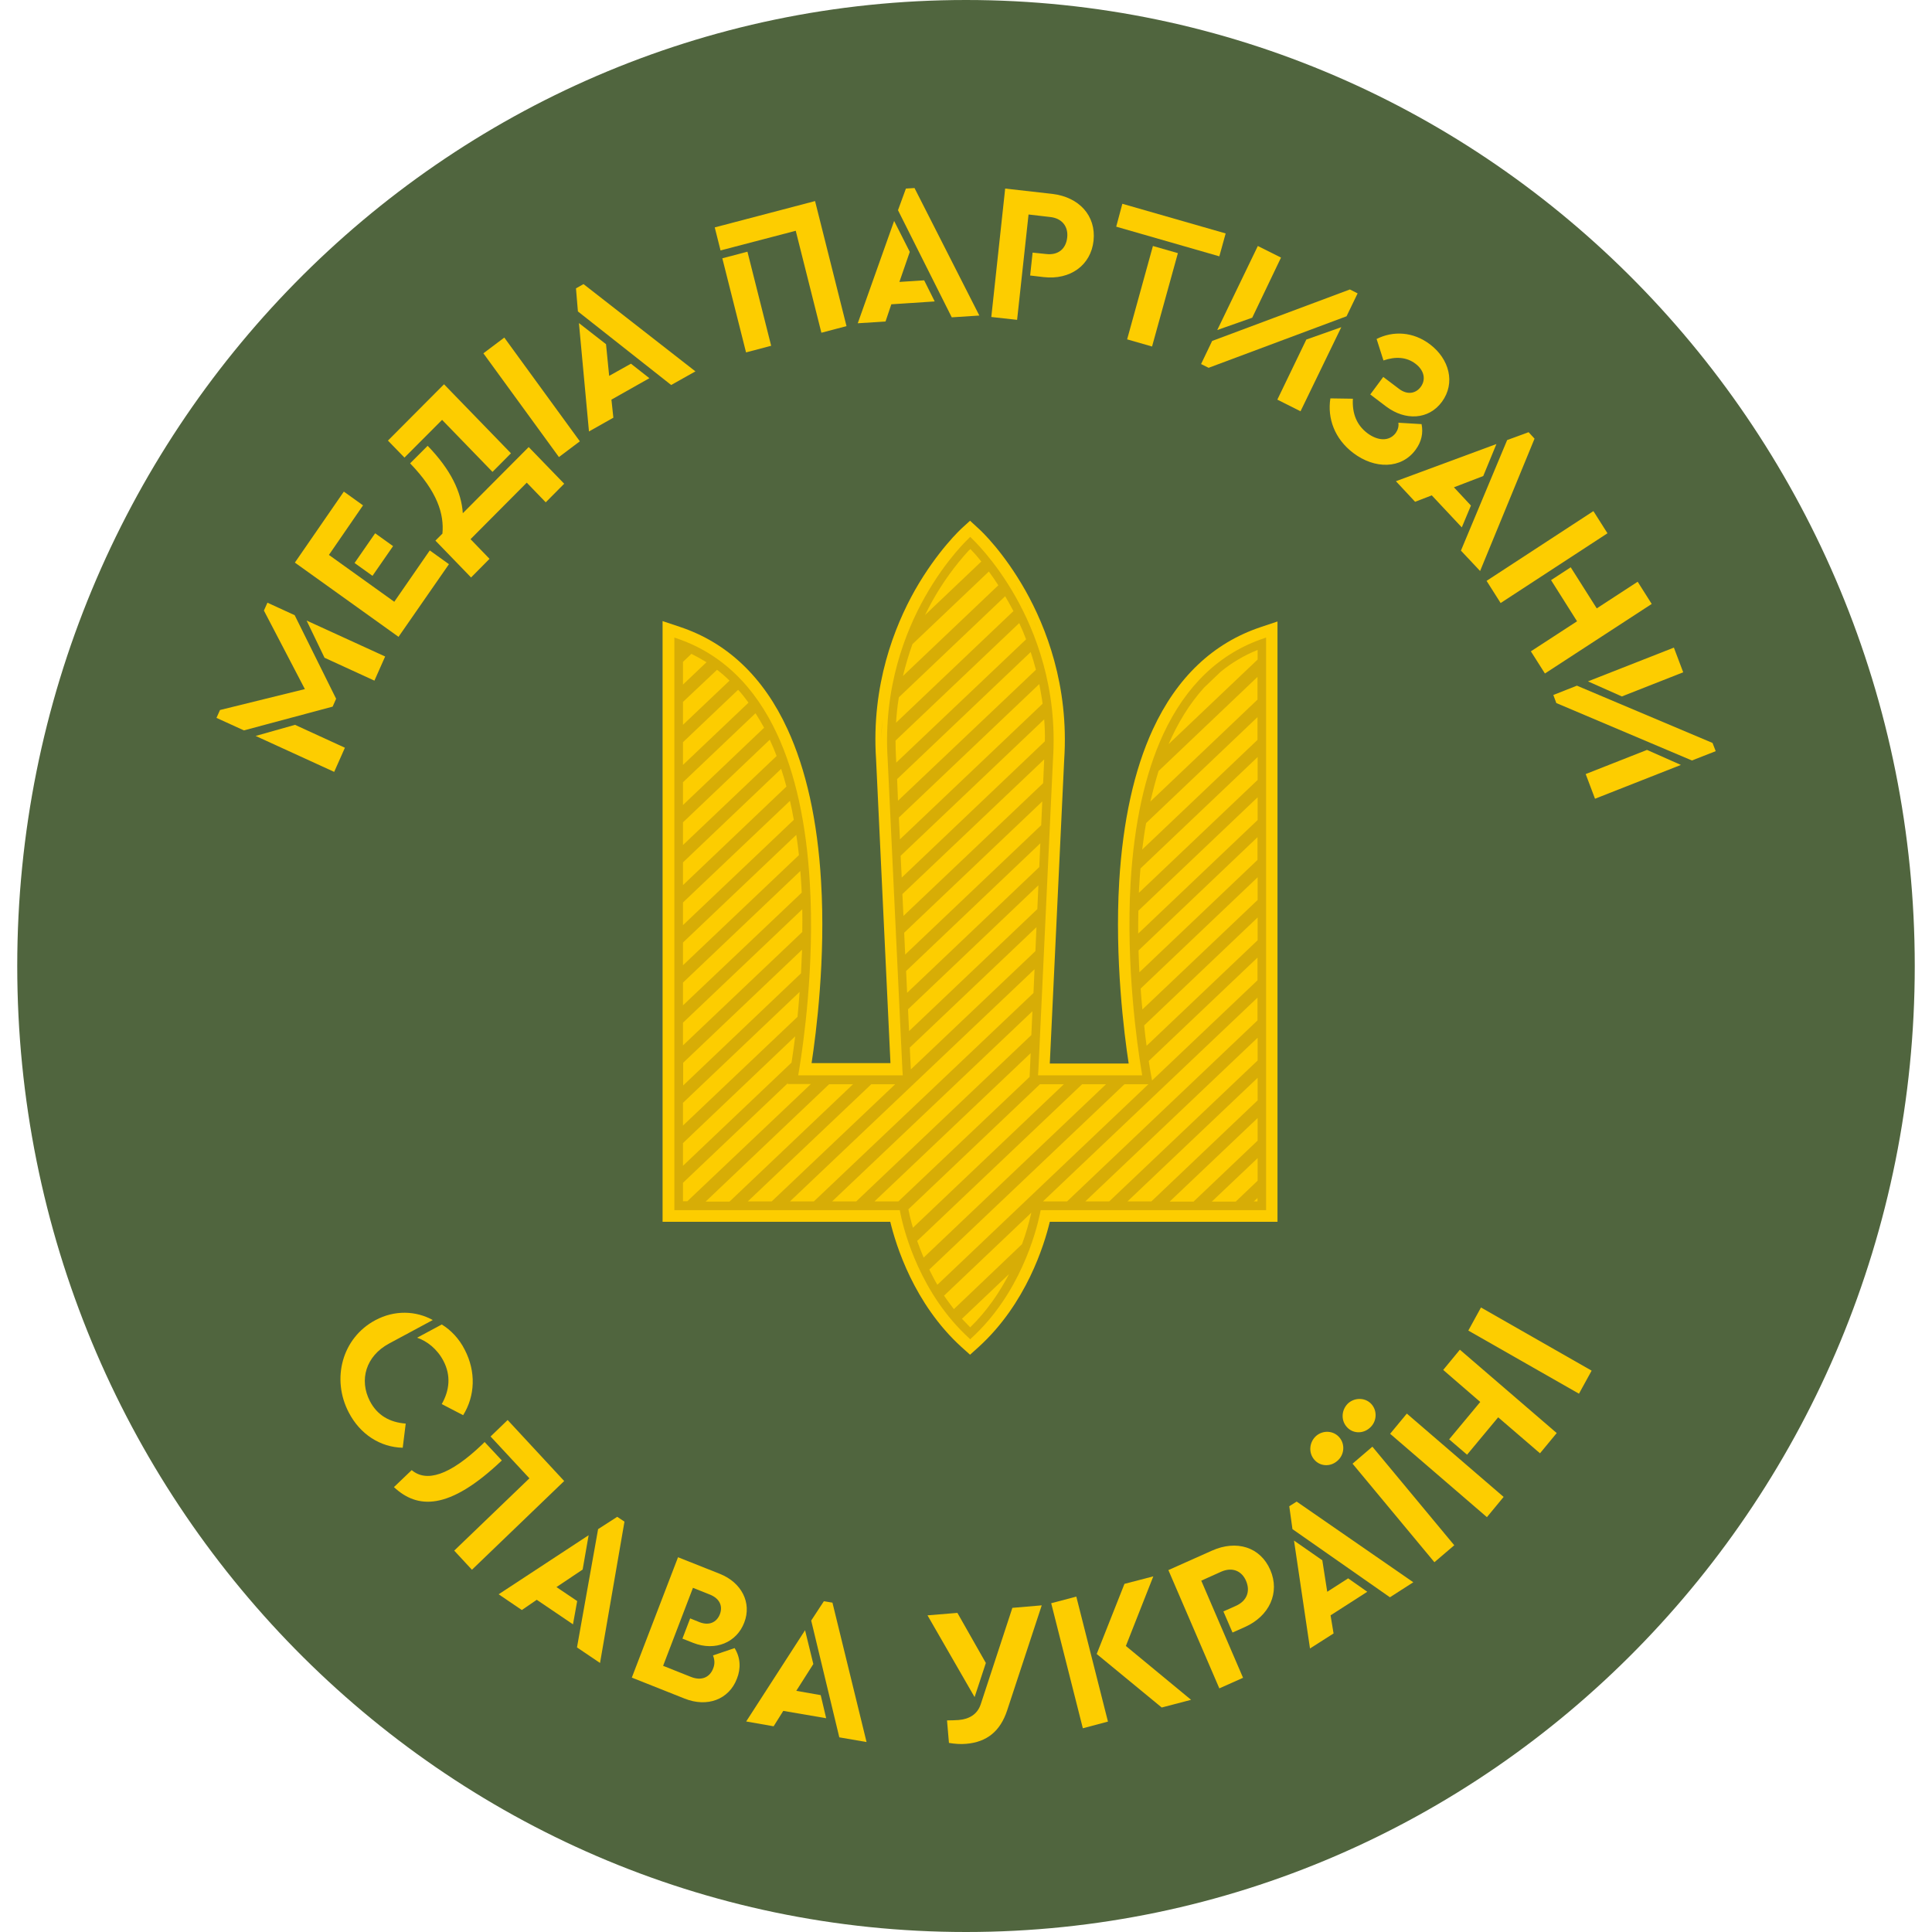 <svg width="40" height="40" viewBox="0 0 40 40" fill="none" xmlns="http://www.w3.org/2000/svg">
<path d="M0.357 20C0.357 31.046 9.152 40 20 40C30.848 40 39.643 31.046 39.643 20C39.643 8.954 30.848 0 20 0C9.152 0 0.357 8.954 0.357 20Z" fill="#50653E"/>
<path d="M26.097 12.985C25.114 13.315 24.365 14.026 23.867 15.104C23.481 15.941 23.248 17 23.172 18.252C23.077 19.859 23.274 21.404 23.368 22.019H21.735L22.033 15.73C22.135 14.189 21.651 12.974 21.23 12.226C20.782 11.433 20.32 10.996 20.265 10.948L20.084 10.781L19.905 10.944C19.902 10.948 19.411 11.396 18.941 12.222C18.52 12.97 18.036 14.185 18.138 15.719L18.436 22.011H16.803C16.897 21.393 17.097 19.852 16.999 18.244C16.926 16.993 16.69 15.933 16.304 15.096C15.809 14.019 15.057 13.304 14.074 12.978L13.718 12.859V25.296H18.432C18.549 25.778 18.92 26.989 19.902 27.885L20.084 28.048L20.265 27.885C21.248 26.989 21.619 25.778 21.735 25.296H26.449V12.867L26.097 12.985Z" fill="#FDCD00"/>
<path d="M6.101 12.737L6.959 14.467L6.887 14.63L5.05 15.122L4.482 14.863L4.555 14.7L6.312 14.267L5.464 12.641L5.537 12.478L6.101 12.737ZM6.108 15.007L7.141 15.481L6.919 15.981L5.293 15.237L6.108 15.007ZM7.974 13.592L7.752 14.092L6.719 13.618L6.348 12.848L7.974 13.592Z" fill="#FDCD00"/>
<path d="M6.105 11.648L7.119 10.178L7.516 10.463L6.81 11.489L8.163 12.459L8.898 11.396L9.295 11.681L8.251 13.185L6.105 11.648ZM7.341 11.656L7.767 11.041L8.138 11.307L7.712 11.922L7.341 11.656Z" fill="#FDCD00"/>
<path d="M9.153 8.693L8.374 9.474L8.032 9.122L9.193 7.956L10.579 9.385L10.197 9.77L9.153 8.693ZM10.946 9.256L11.681 10.015L11.299 10.4L10.906 9.993L9.742 11.163L10.135 11.57L9.753 11.956L9.015 11.193L9.16 11.048C9.197 10.641 9.055 10.178 8.491 9.593L8.854 9.23C9.335 9.726 9.553 10.189 9.582 10.626L10.946 9.256Z" fill="#FDCD00"/>
<path d="M12.005 9.137L11.572 9.463L10.008 7.315L10.441 6.989L12.005 9.137Z" fill="#FDCD00"/>
<path d="M11.965 6.448L11.925 5.97L12.081 5.882L14.398 7.689L13.896 7.971L11.965 6.448ZM11.986 6.689L12.547 7.126L12.612 7.782L13.063 7.53L13.445 7.83L12.659 8.274L12.699 8.648L12.194 8.933L11.986 6.689Z" fill="#FDCD00"/>
<path d="M17.526 6.752L17.006 6.889L16.475 4.778L14.918 5.185L14.798 4.708L16.875 4.163L17.526 6.752ZM15.966 7.159L15.446 7.296L14.955 5.348L15.475 5.211L15.966 7.159Z" fill="#FDCD00"/>
<path d="M18.512 4.574L18.836 5.215L18.621 5.837L19.134 5.804L19.352 6.241L18.454 6.3L18.334 6.656L17.759 6.693L18.512 4.574ZM18.592 4.352L18.756 3.904L18.934 3.893L20.276 6.533L19.705 6.57L18.592 4.352Z" fill="#FDCD00"/>
<path d="M22.641 4.982C22.586 5.493 22.157 5.8 21.608 5.737L21.328 5.704L21.379 5.23L21.659 5.259C21.913 5.289 22.07 5.148 22.095 4.919C22.121 4.696 21.993 4.519 21.742 4.493L21.295 4.441L21.058 6.622L20.524 6.563L20.811 3.904L21.793 4.015C22.339 4.082 22.695 4.463 22.641 4.982Z" fill="#FDCD00"/>
<path d="M23.237 4.219L25.376 4.833L25.245 5.307L23.11 4.693L23.237 4.219ZM23.87 5.093L24.387 5.241L23.852 7.174L23.336 7.026L23.87 5.093Z" fill="#FDCD00"/>
<path d="M27.879 6.548L25.023 7.615L24.867 7.537L25.096 7.059L27.948 5.993L28.108 6.074L27.879 6.548ZM25.926 6.578L25.202 6.833L26.042 5.093L26.522 5.333L25.926 6.578ZM26.926 8.515L26.446 8.274L27.046 7.03L27.77 6.774L26.926 8.515Z" fill="#FDCD00"/>
<path d="M27.544 8.248L28.01 8.255C27.992 8.57 28.094 8.804 28.308 8.967C28.519 9.126 28.759 9.148 28.898 8.963C28.941 8.9 28.963 8.83 28.952 8.752L29.432 8.781C29.469 8.963 29.432 9.144 29.309 9.311C29.014 9.715 28.461 9.715 28.017 9.378C27.632 9.085 27.479 8.663 27.544 8.248ZM28.639 7.804L28.967 8.052C29.138 8.181 29.312 8.148 29.414 8.011C29.527 7.859 29.487 7.667 29.305 7.53C29.119 7.389 28.89 7.378 28.643 7.463L28.501 7.018C28.847 6.844 29.261 6.867 29.607 7.13C30.007 7.433 30.138 7.93 29.854 8.318C29.581 8.692 29.094 8.715 28.697 8.415L28.37 8.167L28.639 7.804Z" fill="#FDCD00"/>
<path d="M30.982 9.193L30.709 9.856L30.102 10.089L30.454 10.467L30.265 10.919L29.643 10.256L29.298 10.389L28.901 9.963L30.982 9.193ZM31.204 9.111L31.648 8.948L31.771 9.082L30.644 11.822L30.247 11.4L31.204 9.111Z" fill="#FDCD00"/>
<path d="M31.069 12.485L30.778 12.026L32.99 10.582L33.281 11.041L31.069 12.485ZM31.986 13.944L31.695 13.485L32.651 12.863L32.113 12.011L32.52 11.745L33.059 12.596L33.906 12.044L34.197 12.504L31.986 13.944Z" fill="#FDCD00"/>
<path d="M35.03 15.745L32.222 14.556L32.16 14.389L32.648 14.196L35.456 15.382L35.522 15.552L35.03 15.745ZM33.023 16.537L32.83 16.026L34.099 15.526L34.801 15.837L33.023 16.537ZM33.579 14.419L32.877 14.107L34.656 13.408L34.849 13.919L33.579 14.419Z" fill="#FDCD00"/>
<path d="M7.771 27.333C8.171 27.119 8.611 27.137 8.96 27.33L8.051 27.819C7.574 28.078 7.432 28.57 7.658 29.008C7.814 29.308 8.072 29.448 8.4 29.474L8.338 29.974C7.869 29.963 7.454 29.693 7.221 29.244C6.857 28.548 7.083 27.7 7.771 27.333ZM9.182 28.178C9.051 27.926 8.836 27.763 8.636 27.696L9.146 27.422C9.335 27.537 9.506 27.715 9.622 27.945C9.858 28.4 9.837 28.9 9.589 29.3L9.146 29.07C9.309 28.782 9.338 28.478 9.182 28.178Z" fill="#FDCD00"/>
<path d="M8.156 30.789L8.524 30.437C8.822 30.689 9.298 30.563 9.993 29.896L10.033 29.855L10.39 30.237C9.284 31.289 8.636 31.237 8.156 30.789ZM9.771 32.5L9.404 32.104L10.961 30.607L10.157 29.741L10.51 29.4L11.681 30.663L9.771 32.5Z" fill="#FDCD00"/>
<path d="M12.187 31.785L12.063 32.496L11.521 32.859L11.95 33.148L11.863 33.63L11.113 33.122L10.804 33.334L10.324 33.008L12.187 31.785ZM12.383 31.659L12.779 31.404L12.929 31.504L12.423 34.43L11.946 34.108L12.383 31.659Z" fill="#FDCD00"/>
<path d="M15.257 34.756C15.093 35.185 14.646 35.356 14.173 35.167L13.081 34.733L14.038 32.241L14.904 32.585C15.351 32.763 15.569 33.181 15.409 33.593C15.253 34.004 14.813 34.193 14.354 34.015L14.129 33.926L14.289 33.507L14.482 33.585C14.682 33.663 14.838 33.589 14.904 33.422C14.969 33.252 14.9 33.096 14.7 33.015L14.347 32.874L13.729 34.489L14.304 34.718C14.518 34.804 14.693 34.733 14.765 34.544C14.802 34.452 14.798 34.367 14.762 34.274L15.209 34.122C15.329 34.315 15.344 34.537 15.257 34.756Z" fill="#FDCD00"/>
<path d="M16.668 33.752L16.839 34.452L16.486 35.007L16.992 35.096L17.105 35.574L16.217 35.422L16.017 35.741L15.449 35.641L16.668 33.752ZM16.795 33.552L17.057 33.152L17.235 33.181L17.941 36.067L17.377 35.97L16.795 33.552Z" fill="#FDCD00"/>
<path d="M20.411 34.43L20.178 35.137L19.203 33.444L19.822 33.393L20.411 34.43ZM20.851 35.415C20.709 35.841 20.436 36.067 20.004 36.104C19.884 36.115 19.756 36.104 19.647 36.085L19.607 35.619C19.698 35.619 19.778 35.615 19.847 35.611C20.055 35.593 20.233 35.504 20.306 35.282L20.96 33.289L21.568 33.237L20.851 35.415Z" fill="#FDCD00"/>
<path d="M21.764 33.193L22.284 33.056L22.939 35.644L22.419 35.782L21.764 33.193ZM24.66 35.193L24.052 35.352L22.706 34.244L23.281 32.792L23.878 32.637L23.31 34.078L24.66 35.193Z" fill="#FDCD00"/>
<path d="M26.3 32.504C26.504 32.974 26.282 33.459 25.776 33.685L25.518 33.8L25.329 33.363L25.587 33.248C25.82 33.144 25.889 32.941 25.798 32.73C25.711 32.526 25.515 32.437 25.282 32.541L24.871 32.726L25.736 34.737L25.245 34.956L24.19 32.507L25.093 32.104C25.598 31.878 26.093 32.026 26.3 32.504Z" fill="#FDCD00"/>
<path d="M26.759 31.659L26.693 31.185L26.846 31.089L29.261 32.759L28.777 33.07L26.759 31.659ZM26.791 31.896L27.377 32.304L27.479 32.956L27.912 32.678L28.308 32.956L27.548 33.444L27.61 33.819L27.122 34.13L26.791 31.896Z" fill="#FDCD00"/>
<path d="M27.733 29.763C27.854 29.907 27.832 30.126 27.686 30.248C27.541 30.374 27.326 30.363 27.206 30.215C27.086 30.07 27.108 29.852 27.253 29.726C27.399 29.604 27.613 29.619 27.733 29.763ZM28.403 29.081C28.523 29.226 28.501 29.445 28.355 29.567C28.21 29.693 27.995 29.682 27.875 29.533C27.755 29.389 27.777 29.171 27.923 29.044C28.068 28.926 28.283 28.937 28.403 29.081ZM30.109 31.993L29.698 32.344L28.003 30.304L28.414 29.952L30.109 31.993Z" fill="#FDCD00"/>
<path d="M31.131 30.992L30.785 31.411L28.781 29.685L29.127 29.267L31.131 30.992ZM32.23 29.67L31.884 30.089L31.018 29.344L30.374 30.118L30.003 29.8L30.647 29.026L29.88 28.363L30.225 27.944L32.23 29.67Z" fill="#FDCD00"/>
<path d="M32.953 28.378L32.691 28.855L30.4 27.548L30.662 27.07L32.953 28.378Z" fill="#FDCD00"/>
<path d="M18.68 25.689C18.629 25.537 18.596 25.407 18.567 25.304C18.596 25.407 18.632 25.541 18.68 25.689Z" fill="#D7AD06"/>
<path d="M16.69 16.756C16.715 16.889 16.741 17.026 16.763 17.163C16.737 17.022 16.715 16.889 16.69 16.756Z" fill="#D7AD06"/>
<path d="M18.25 15.307C18.25 15.17 18.254 15.041 18.265 14.911C18.258 15.041 18.254 15.174 18.25 15.307Z" fill="#D7AD06"/>
<path d="M16.901 19.218C16.901 18.907 16.894 18.585 16.875 18.263C16.857 17.956 16.828 17.656 16.792 17.374C16.828 17.659 16.857 17.956 16.875 18.263C16.894 18.589 16.901 18.911 16.901 19.218Z" fill="#D7AD06"/>
<path d="M18.276 14.785C18.287 14.659 18.301 14.533 18.319 14.411C18.301 14.53 18.287 14.656 18.276 14.785Z" fill="#D7AD06"/>
<path d="M18.832 26.1C18.807 26.041 18.785 25.985 18.763 25.93C18.785 25.985 18.811 26.041 18.832 26.1Z" fill="#D7AD06"/>
<path d="M18.956 26.37C18.927 26.308 18.898 26.248 18.872 26.189C18.898 26.248 18.927 26.311 18.956 26.37Z" fill="#D7AD06"/>
<path d="M18.57 25.304C18.563 25.27 18.556 25.237 18.549 25.207C18.556 25.237 18.563 25.27 18.57 25.304Z" fill="#D7AD06"/>
<path d="M18.538 25.167C18.541 25.178 18.544 25.193 18.544 25.207C18.544 25.193 18.541 25.181 18.538 25.167Z" fill="#D7AD06"/>
<path d="M20.789 11.771C20.815 11.807 20.844 11.848 20.869 11.889C20.844 11.848 20.815 11.807 20.789 11.771Z" fill="#D7AD06"/>
<path d="M21.24 12.515C21.291 12.618 21.346 12.726 21.397 12.841C21.342 12.726 21.291 12.618 21.24 12.515Z" fill="#D7AD06"/>
<path d="M21.393 12.841C21.419 12.9 21.444 12.959 21.47 13.019C21.444 12.959 21.422 12.9 21.393 12.841Z" fill="#D7AD06"/>
<path d="M21.506 13.115C21.542 13.207 21.579 13.307 21.611 13.407C21.579 13.307 21.542 13.207 21.506 13.115Z" fill="#D7AD06"/>
<path d="M21.24 12.515C21.2 12.437 21.16 12.367 21.124 12.296C21.08 12.222 21.04 12.152 20.997 12.082C21.04 12.148 21.08 12.222 21.124 12.296C21.16 12.367 21.2 12.441 21.24 12.515Z" fill="#D7AD06"/>
<path d="M24.081 15.207C23.707 16.018 23.481 17.048 23.408 18.27C23.307 20.007 23.55 21.667 23.627 22.133L23.648 22.263H23.521H21.604H21.491L21.499 22.148L21.801 15.722C21.899 14.241 21.433 13.074 21.026 12.355C20.589 11.581 20.127 11.155 20.109 11.137L20.087 11.115L20.066 11.137C20.062 11.141 19.596 11.567 19.152 12.355C18.745 13.074 18.283 14.241 18.378 15.719L18.683 22.148L18.691 22.263H18.578H16.653H16.526L16.548 22.133C16.624 21.667 16.872 20.004 16.766 18.27C16.694 17.048 16.468 16.018 16.093 15.207C15.624 14.193 14.922 13.522 14.005 13.215L13.962 13.2V25.055H18.541H18.629L18.647 25.144C18.723 25.515 19.058 26.789 20.066 27.707L20.087 27.73L20.109 27.707C21.117 26.789 21.448 25.515 21.528 25.144L21.546 25.055H21.633H26.213V13.2L26.169 13.215C25.253 13.522 24.551 14.193 24.081 15.207ZM24.929 14.237L25.274 13.907C25.504 13.719 25.762 13.567 26.038 13.456V13.655L24.194 15.407C24.383 14.974 24.623 14.574 24.929 14.237ZM23.987 15.963L26.035 14.015V14.485L23.816 16.596C23.867 16.385 23.921 16.17 23.987 15.963ZM23.729 17.041L26.035 14.848V15.319L23.648 17.589C23.67 17.407 23.696 17.222 23.729 17.041ZM23.59 18.281C23.598 18.181 23.601 18.081 23.612 17.981L26.038 15.674V16.148L23.579 18.485C23.583 18.419 23.583 18.352 23.59 18.281ZM23.572 19.678L26.035 17.333V17.804L23.59 20.13C23.583 19.985 23.576 19.833 23.572 19.678ZM23.616 20.467L26.038 18.163V18.633L23.652 20.9C23.638 20.767 23.627 20.619 23.616 20.467ZM21.477 18.822L18.821 21.348L18.8 20.896L21.499 18.329L21.477 18.822ZM21.459 19.196L21.437 19.692L18.858 22.141L18.836 21.689L21.459 19.196ZM21.517 17.952L18.781 20.555L18.76 20.104L21.539 17.459L21.517 17.952ZM21.557 17.085L18.741 19.763L18.72 19.311L21.579 16.593L21.557 17.085ZM21.597 16.215L18.705 18.963L18.683 18.511L21.619 15.722L21.597 16.215ZM19.298 12.452C19.509 12.074 19.76 11.722 20.051 11.404L20.091 11.367C20.149 11.426 20.226 11.511 20.317 11.626L19.152 12.733C19.2 12.633 19.251 12.541 19.298 12.452ZM18.891 13.337L20.473 11.833C20.535 11.918 20.604 12.015 20.669 12.118L18.694 13.996C18.749 13.774 18.814 13.552 18.891 13.337ZM18.61 14.437L20.811 12.344C20.869 12.441 20.924 12.544 20.982 12.652L18.552 14.963C18.563 14.781 18.581 14.604 18.61 14.437ZM18.552 15.711C18.545 15.581 18.541 15.456 18.541 15.333L21.102 12.9C21.153 13.007 21.2 13.118 21.244 13.237L18.556 15.789L18.552 15.711ZM18.574 16.13L21.339 13.5C21.379 13.618 21.415 13.741 21.448 13.867L18.592 16.578L18.574 16.13ZM18.61 16.926L21.517 14.163C21.542 14.296 21.568 14.43 21.586 14.57L18.632 17.378L18.61 16.926ZM18.669 18.17L18.647 17.718L21.619 14.893C21.63 15.041 21.637 15.193 21.633 15.348L18.669 18.17ZM16.512 21.052L14.14 23.304V22.833L16.555 20.537C16.544 20.718 16.526 20.889 16.512 21.052ZM16.464 21.456C16.435 21.678 16.41 21.863 16.388 22L14.14 24.137V23.667L16.464 21.456ZM16.584 20.152L14.144 22.474V22.004L16.606 19.663C16.599 19.829 16.592 19.992 16.584 20.152ZM16.61 19.296L14.14 21.644V21.174L16.61 18.826C16.613 18.985 16.613 19.141 16.61 19.296ZM16.588 18.278C16.592 18.344 16.595 18.411 16.599 18.481L14.14 20.815V20.344L16.57 18.033C16.577 18.115 16.581 18.196 16.588 18.278ZM16.541 17.704L14.14 19.985V19.515L16.486 17.285C16.508 17.422 16.526 17.563 16.541 17.704ZM16.435 16.974L14.14 19.155V18.685L16.355 16.581C16.384 16.707 16.413 16.841 16.435 16.974ZM16.173 15.918C16.213 16.041 16.25 16.163 16.282 16.285L14.14 18.326V17.855L16.173 15.918ZM16.079 15.652L14.14 17.496V17.026L15.937 15.315C15.988 15.422 16.035 15.537 16.079 15.652ZM15.82 15.067L14.14 16.667V16.196L15.642 14.767C15.704 14.863 15.762 14.963 15.82 15.067ZM15.497 14.548L14.14 15.837V15.367L15.282 14.281C15.358 14.363 15.428 14.452 15.497 14.548ZM14.14 13.704L14.315 13.537C14.42 13.589 14.525 13.648 14.627 13.711L14.14 14.174V13.704ZM14.14 14.533L14.846 13.867C14.937 13.937 15.024 14.011 15.104 14.092L14.14 15.007V14.533ZM14.14 24.874V24.489L16.311 22.426L16.308 22.444H16.788L14.231 24.87H14.14V24.874ZM14.609 24.878L17.166 22.448H17.661L15.104 24.878H14.609ZM15.482 24.874L18.039 22.448H18.534L15.977 24.874H15.482ZM16.355 24.874L21.419 20.067L21.397 20.559L16.85 24.874H16.355ZM17.228 24.874L21.375 20.937L21.353 21.43L17.727 24.874H17.228ZM18.6 24.874H18.105L21.339 21.804L21.317 22.296L18.6 24.874ZM18.807 25.037L21.531 22.448H22.026L18.901 25.419C18.847 25.233 18.818 25.096 18.807 25.037ZM18.989 25.692L22.404 22.448H22.899L19.123 26.037C19.072 25.915 19.029 25.8 18.989 25.692ZM20.087 27.481C20.029 27.422 19.971 27.363 19.916 27.304L20.891 26.378C20.702 26.744 20.44 27.137 20.087 27.481ZM21.16 25.759L19.749 27.104C19.676 27.011 19.611 26.919 19.545 26.826L21.353 25.107C21.302 25.326 21.24 25.544 21.16 25.759ZM19.407 26.6C19.345 26.496 19.291 26.389 19.24 26.285L23.281 22.448H23.776L19.407 26.6ZM21.593 24.874L26.035 20.655V21.126L22.092 24.874H21.593ZM23.783 21.967L26.035 19.826V20.296L23.852 22.37L23.834 22.27C23.834 22.267 23.812 22.159 23.783 21.967ZM26.035 24.874H25.958L26.035 24.804V24.874ZM26.035 24.448L25.584 24.878H25.089L26.038 23.978V24.448H26.035ZM26.035 23.619L24.711 24.878H24.216L26.038 23.148V23.619H26.035ZM26.035 22.785L23.838 24.874H23.343L26.038 22.315V22.785H26.035ZM26.038 21.956L22.965 24.874H22.47L26.038 21.485V21.956ZM26.038 19.467L23.739 21.652C23.721 21.526 23.703 21.385 23.689 21.23L26.038 18.996V19.467ZM26.038 16.978L23.565 19.329C23.565 19.174 23.565 19.018 23.569 18.855L26.038 16.507V16.978Z" fill="#D7AD06"/>
<path d="M20.709 11.659C20.735 11.696 20.76 11.729 20.789 11.77C20.76 11.733 20.735 11.696 20.709 11.659Z" fill="#D7AD06"/>
<path d="M20.633 11.559C20.658 11.593 20.684 11.626 20.709 11.659C20.684 11.626 20.658 11.593 20.633 11.559Z" fill="#D7AD06"/>
<path d="M18.741 12.93C18.767 12.87 18.792 12.811 18.818 12.756C18.792 12.815 18.767 12.87 18.741 12.93Z" fill="#D7AD06"/>
<path d="M20.869 11.889C20.898 11.93 20.924 11.974 20.953 12.015C20.924 11.974 20.898 11.93 20.869 11.889Z" fill="#D7AD06"/>
<path d="M18.341 14.289C18.363 14.17 18.385 14.056 18.41 13.941C18.385 14.056 18.36 14.17 18.341 14.289Z" fill="#D7AD06"/>
</svg>
